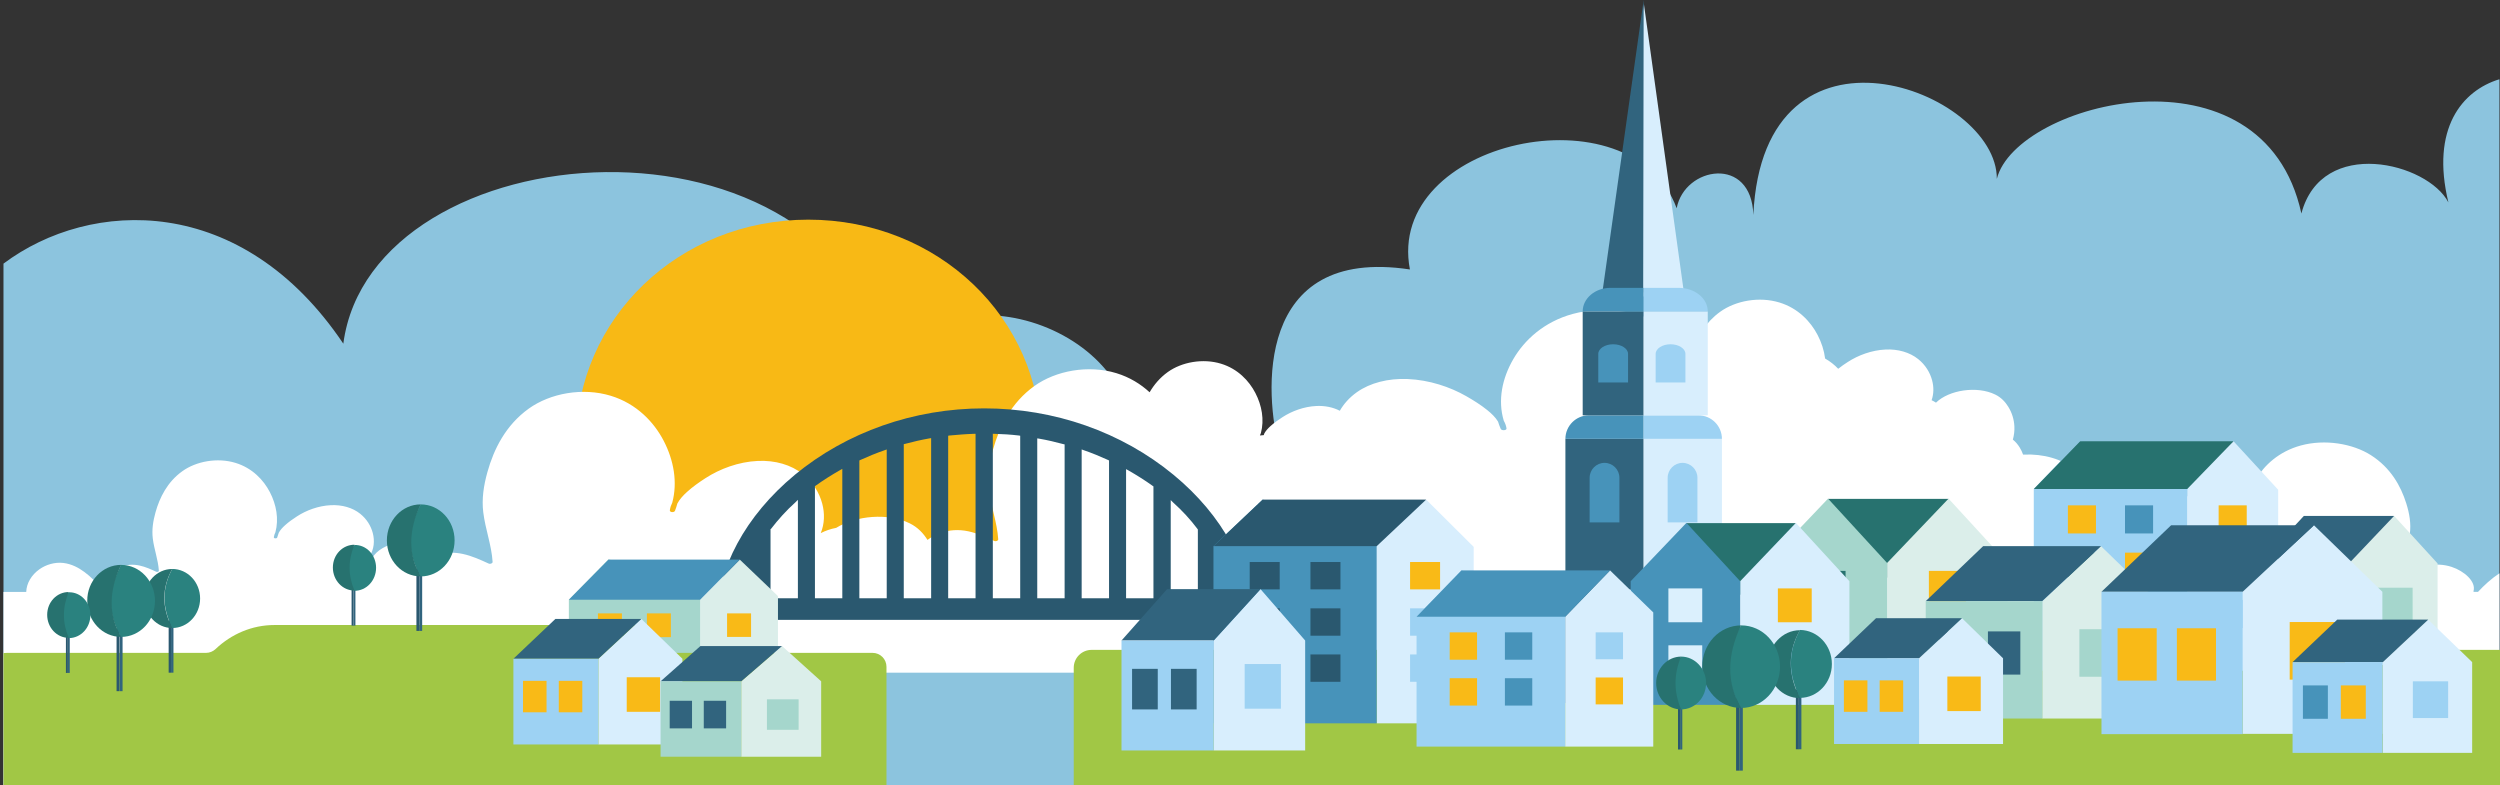 <?xml version="1.0" encoding="UTF-8"?>
<svg id="Laag_1" data-name="Laag 1" xmlns="http://www.w3.org/2000/svg" width="2214.3" height="695.31" viewBox="0 0 2214.3 695.31">
  <rect x="0" y="0" width="2214.3" height="695.31" fill="#333333" stroke="none"/>
  <defs>
    <style>
      .cls-1 {
        fill: #f8b915;
      }

      .cls-2 {
        fill: #f9ba17;
      }

      .cls-3 {
        fill: #fff;
      }

      .cls-4 {
        fill: #9dd2f3;
      }

      .cls-5 {
        fill: #31647e;
      }

      .cls-6 {
        fill: #8cc4de;
      }

      .cls-7 {
        fill: #a5d6cc;
      }

      .cls-8 {
        fill: #dbeeea;
      }

      .cls-9 {
        fill: #dbf0fd;
      }

      .cls-10 {
        fill: #d8eefd;
      }

      .cls-11 {
        fill: #a1c745;
      }

      .cls-12 {
        fill: #27726f;
      }

      .cls-13 {
        fill: #2a827f;
      }

      .cls-14 {
        fill: #2a586f;
      }

      .cls-15 {
        fill: #4793ba;
      }
    </style>
  </defs>
  <g>
    <path class="cls-6" d="m2213.8,695.31V70.18c-32.97,10.01-61.05,43.58-45.21,109.09-18.19-35.22-112.18-58.74-130.2,9.84-33.81-154.94-252.74-98.68-269.76-30.66.6-78.53-206.77-157.22-215.67,31.93-1.48-52.94-60.91-43.01-67.9-5.92-39.56-107.26-258.31-60.45-236.27,54.21-138.27-20.89-128.67,111.51-115.44,159.66-30.42-19.74-78.71-21.34-118.55,15.71-4.95,1.05-9.81,2.24-14.58,3.56,30.33-125.26-166.01-188.65-208.77-90.09-54.95-246.65-462.41-212.51-487.36-23.11C214.29,170.79,80.36,175.62,3.08,233.5v461.81h2210.72Z"/>
    <path class="cls-1" d="m510.35,391.16c0,109.47,91.36,195.52,205.56,195.52s206.14-86.05,206.14-195.52-91.36-196.61-206.14-196.61-205.56,87.69-205.56,196.61"/>
  </g>
  <path class="cls-3" d="m2213.8,695.31v-187.52c-7.4,4.88-13.47,10.56-18.96,16.41h-3.95c-.08-.19-.1-.41-.04-.63,2.43-8.51-8.33-17.84-19.36-21.45-6.82-2.24-14.27-2.64-21.56-1.24-7.05,1.35-13.4,3.95-19.58,6.47-1.25.51-3.08-.15-2.99-1.14.79-11.24,5.55-22.12,7.06-33.3,1.26-9.08-.34-18.17-3.14-27.06-4.82-15.38-13.79-31.53-31.28-42.68-16.23-10.34-40.81-14.39-62.04-8.62-19.55,5.31-32.67,17.71-40.02,30.3-7.59,13.01-10.62,27.84-6.45,41.6.85,1.48,1.45,3.04,1.74,4.66,0,.01,0,.03,0,.05h0c.01.11.06.22.08.35.22,1.5-3.3,1.71-3.9.35-.72-1.62-1.29-3.25-1.8-4.9-1.7-2.83-4.4-5.45-7.29-7.76-4.19-3.38-9.03-6.45-14.02-9.29-10.87-6.23-24.91-10.96-39.48-11.55-13.05-.54-25.23,2.56-34.11,8.87-7.7,5.48-12.47,12.6-14.65,19.87-.05.17-.09.33-.14.5-6.89,3.33-12.81,7.61-17.1,12.71-1.75-.66-3.57-1.24-5.44-1.75,5.02-10.29,5.45-21.77,2.63-32.43-2.93-11-9.35-21.77-19.71-30.07-11.94-9.54-28.34-14.23-45.89-13.42-.17,0-.34.02-.51.03-.77-2.19-1.78-4.33-3.05-6.38-1.57-2.53-3.51-4.92-6.03-6.93,1.09-3.89,1.56-7.87,1.35-11.87-.31-5.91-2.07-11.88-5.42-17.25-2.63-4.23-6.18-8.15-11.49-10.77-16.06-7.91-40.97-4.15-52.52,7.16-1.23-.8-2.53-1.53-3.88-2.17,2-5.7,1.98-11.81.46-17.55-1.84-6.92-5.88-13.69-12.39-18.9-7.51-6-17.81-8.94-28.85-8.43-12.32.56-24.19,5.06-33.39,10.99-2.97,1.9-5.86,3.92-8.55,6.06-3.28-3.44-7.14-6.55-11.6-9.07-.89-7.15-3.2-14.23-6.62-20.81-6.21-11.98-17.31-23.78-33.84-28.82-17.95-5.48-38.74-1.64-52.46,8.2-12.98,9.31-20.41,22.28-24.79,35.21-6.21-8.14-14.03-15.66-23.93-21.97-21.38-13.63-53.76-18.95-81.73-11.36-25.75,6.99-43.05,23.33-52.72,39.91-10,17.14-13.99,36.68-8.5,54.8,1.12,1.95,1.91,4,2.3,6.14,0,.01,0,.04.01.06h-.01c.02.15.08.29.1.46.29,1.97-4.34,2.25-5.14.46-.94-2.13-1.7-4.28-2.38-6.45-2.24-3.73-5.8-7.18-9.61-10.23-5.52-4.45-11.9-8.49-18.48-12.24-14.32-8.21-32.81-14.43-52.01-15.21-17.19-.71-33.24,3.37-44.94,11.68-6.65,4.73-11.63,10.39-15.09,16.43-5.98-3.12-13.17-4.58-20.75-4.23-11.07.51-21.74,4.54-30,9.87-3.79,2.43-7.47,5.05-10.66,7.94-2.2,1.98-4.25,4.21-5.54,6.64-.13.46-.27.91-.41,1.36-1.14.08-2.28.18-3.42.31.23-.72.52-1.42.87-2.11,3.16-11.76.87-24.44-4.9-35.56-5.58-10.76-15.56-21.37-30.41-25.9-16.13-4.93-34.81-1.47-47.14,7.37-7.01,5.03-12.21,11.26-16.11,17.94-7.89-7.28-17.66-13.34-29.41-16.93-24.86-7.59-53.64-2.27-72.65,11.36-20.48,14.69-30.98,35.97-36.63,56.23-3.28,11.71-5.15,23.69-3.67,35.64,1.77,14.72,7.34,29.06,8.27,43.87.1,1.31-2.03,2.17-3.5,1.5-7.24-3.33-14.68-6.75-22.93-8.53-8.54-1.85-17.26-1.32-25.25,1.63-3.82,1.41-7.6,3.48-10.97,5.98-3.63-5.78-8.5-11.12-15.77-14.7-19.16-9.44-47.44-6.87-65.12,4.04-4.87.89-9.5,2.52-13.66,4.65,3.45-8.39,3.59-17.54,1.33-26.09-2.55-9.58-8.14-18.95-17.16-26.17-10.4-8.31-24.67-12.39-39.95-11.68-17.06.78-33.5,7-46.23,15.21-5.84,3.75-11.51,7.79-16.42,12.24-3.39,3.05-6.55,6.5-8.54,10.23-.6,2.17-1.27,4.32-2.11,6.45-.71,1.8-4.82,1.52-4.57-.46.02-.17.08-.32.09-.46h-.01s.01-.05.01-.06c.34-2.13,1.04-4.18,2.04-6.14,4.88-18.12,1.34-37.66-7.56-54.8-8.6-16.59-23.98-32.92-46.87-39.91-24.86-7.6-53.64-2.27-72.65,11.36-20.48,14.69-30.98,35.97-36.63,56.23-3.28,11.71-5.15,23.69-3.67,35.64,1.77,14.72,7.34,29.06,8.27,43.87.1,1.31-2.03,2.17-3.5,1.5-7.24-3.33-14.68-6.75-22.93-8.53-6.91-1.5-13.95-1.44-20.62.21-2.19-2.95-4.99-5.62-8.84-7.52-16.31-8.04-42.81-2.68-50.61,10.74-.85,1.32-3.35.16-2.6-1.13,4.19-6.43,4.78-13.97,2.94-20.9-1.66-6.22-5.28-12.3-11.14-16.99-6.75-5.39-16.01-8.04-25.92-7.58-11.07.51-21.74,4.54-30,9.87-3.79,2.43-7.47,5.05-10.66,7.94-2.2,1.98-4.25,4.21-5.54,6.63-.39,1.41-.83,2.8-1.37,4.19-.46,1.17-3.13.98-2.97-.3.01-.11.05-.21.06-.3h0s0-.03,0-.04c.22-1.39.68-2.72,1.32-3.98,3.16-11.76.87-24.44-4.9-35.56-5.58-10.76-15.56-21.37-30.41-25.9-16.13-4.93-34.81-1.47-47.14,7.37-13.29,9.53-20.11,23.34-23.77,36.49-2.13,7.6-3.34,15.37-2.38,23.13,1.15,9.55,4.76,18.86,5.37,28.47.07.85-1.32,1.41-2.27.97-4.7-2.16-9.52-4.38-14.88-5.53-5.54-1.2-11.2-.86-16.39,1.06-8.38,3.09-16.56,11.06-14.71,18.34.31,1.22-1.83,1.98-2.76.86-4.32-5.2-9.09-10.26-14.97-14.56-5.09-3.76-11.33-7.11-18.59-7.98-7.77-.91-15.49,1.58-21.09,5.51-7.29,5.13-11.57,12.63-11.81,20.13H3.08v171.12h2210.72Z"/>
  <rect class="cls-6" x="773.26" y="595.81" width="190.29" height="99.5"/>
  <path class="cls-14" d="m703.94,420.6c46.14-38.06,105.68-58.9,167.77-58.9s121.63,20.84,167.77,58.9c43.59,35.94,68.89,82.72,69.32,128.43h-474.18c.43-45.5,25.73-92.28,69.32-128.43m332.78,109.3h24.24v-60.81l-.21-.43c-6.38-8.51-13.61-16.37-21.69-23.6l-2.13-2.13v86.97h-.21Zm-39.34,0h24.24v-99.09l-.64-.43c-6.8-4.89-14.25-9.57-21.69-13.82l-1.91-1.06v114.4Zm-39.34,0h24.24v-122.05l-.85-.43c-7.02-3.19-14.25-6.17-21.69-8.72l-1.7-.64v131.83Zm-39.34,0h24.24v-136.3l-1.06-.21c-7.02-1.91-14.25-3.61-21.69-4.89l-1.49-.21v141.62Zm-39.34,0h24.24v-143.96l-1.28-.21c-7.23-.85-14.46-1.28-21.69-1.49h-1.28v145.66h0Zm-39.55,0h24.24v-145.66h-1.28c-7.23.21-14.46.85-21.69,1.49l-1.28.21v143.96h0Zm-39.34,0h24.24v-141.83l-1.49.21c-7.23,1.28-14.67,2.98-21.69,4.89l-1.06.21v136.51Zm-39.34,0h24.24v-131.83l-1.7.64c-7.44,2.55-14.67,5.53-21.69,8.72l-.85.43v122.05Zm-39.34,0h24.24v-114.61l-1.91,1.06c-7.44,4.25-14.88,8.93-21.69,13.82l-.64.43v99.3Zm-39.34-61.24v61.24h24.24v-87.18l-2.13,2.13c-8.08,7.23-15.31,15.31-21.69,23.6l-.43.21Z"/>
  <polygon class="cls-8" points="620.16 631.53 689.06 631.53 689.06 527.98 655.25 495.66 620.16 531.17 620.16 631.53"/>
  <rect class="cls-2" x="643.98" y="543.29" width="21.26" height="20.84"/>
  <rect class="cls-2" x="643.98" y="578.16" width="21.26" height="20.84"/>
  <polygon class="cls-7" points="503.85 631.53 620.16 631.53 620.16 519.26 538.94 495.44 503.85 531.17 503.85 631.53"/>
  <rect class="cls-2" x="529.58" y="543.29" width="21.26" height="21.05"/>
  <rect class="cls-2" x="529.58" y="578.59" width="21.26" height="21.05"/>
  <rect class="cls-2" x="572.96" y="543.29" width="21.26" height="21.05"/>
  <rect class="cls-2" x="572.96" y="578.59" width="21.26" height="21.05"/>
  <polygon class="cls-15" points="503.85 531.17 620.16 531.17 655.25 495.66 538.94 495.66 503.85 531.17"/>
  <path class="cls-11" d="m2214.3,695.31v-119.7H966.87c-8.75,0-15.84,7.09-15.84,15.84v103.86h1263.27Z"/>
  <path class="cls-11" d="m785.17,695.31v-104.73c0-6.81-5.52-12.33-12.33-12.33h-180.95c-6.81,0-12.33-5.52-12.33-12.33s-5.52-12.33-12.33-12.33H243.16c-19.97,0-38.23,8.02-52.22,21.27-2.29,2.17-5.32,3.4-8.48,3.4H6.28c-1.08,0-2.15.06-3.2.18v116.89h782.09Z"/>
  <polygon class="cls-10" points="530 659.39 604.43 659.39 604.43 583.48 568.07 548.18 530 583.48 530 659.39"/>
  <polygon class="cls-5" points="530 583.48 454.73 583.48 491.94 548.18 568.07 548.18 530 583.48"/>
  <rect class="cls-4" x="454.73" y="583.48" width="75.27" height="75.91"/>
  <rect class="cls-2" x="555.1" y="599.85" width="29.56" height="30.62"/>
  <rect class="cls-2" x="494.92" y="603.04" width="20.84" height="27.86"/>
  <rect class="cls-2" x="463.24" y="603.04" width="20.84" height="27.86"/>
  <polygon class="cls-8" points="656.52 670.23 727.33 670.23 727.33 603.46 692.67 572.21 656.52 603.46 656.52 670.23"/>
  <polygon class="cls-5" points="656.52 603.46 585.08 603.46 620.38 572.21 692.67 572.21 656.52 603.46"/>
  <rect class="cls-7" x="585.08" y="603.46" width="71.45" height="66.77"/>
  <rect class="cls-7" x="679.28" y="619.41" width="28.07" height="27"/>
  <rect class="cls-5" x="623.35" y="620.69" width="19.78" height="24.45"/>
  <rect class="cls-5" x="593.16" y="620.69" width="19.78" height="24.45"/>
  <polygon class="cls-8" points="2080.55 589 2159.02 589 2159.02 499.06 2120.53 456.96 2080.55 499.06 2080.55 589"/>
  <polygon class="cls-5" points="2080.55 499.06 2001.45 499.06 2040.58 456.96 2120.53 456.96 2080.55 499.06"/>
  <rect class="cls-7" x="2001.45" y="499.06" width="79.1" height="89.95"/>
  <rect class="cls-7" x="2105.86" y="520.54" width="31.04" height="36.36"/>
  <rect class="cls-5" x="2043.77" y="522.24" width="21.9" height="33.17"/>
  <rect class="cls-5" x="2054.4" y="535.42" width="30.41" height="40.61"/>
  <polygon class="cls-10" points="1456.04 3.61 1491.97 262.61 1419.68 262.61 1456.04 3.61"/>
  <polygon class="cls-5" points="1455.83 0 1455.4 258.99 1419.25 258.99 1455.83 0"/>
  <rect class="cls-5" x="1386.51" y="388.7" width="69.32" height="233.9"/>
  <path class="cls-15" d="m1455.83,367.86h-48.48c-11.48,0-20.84,9.36-20.84,20.84h69.32v-20.84Z"/>
  <rect class="cls-5" x="1401.82" y="275.79" width="54.01" height="92.07"/>
  <path class="cls-15" d="m1455.83,254.95h-29.56c-13.4,0-24.45,9.36-24.45,20.84h54.01v-20.84Z"/>
  <rect class="cls-10" x="1455.83" y="388.7" width="69.32" height="233.9"/>
  <rect class="cls-10" x="1434.35" y="522.24" width="90.8" height="100.36"/>
  <rect class="cls-5" x="1278.06" y="522.24" width="156.29" height="100.36"/>
  <path class="cls-4" d="m1455.83,367.86h48.48c11.48,0,20.84,9.36,20.84,20.84h-69.32v-20.84Z"/>
  <rect class="cls-10" x="1455.83" y="275.79" width="56.77" height="92.07"/>
  <path class="cls-4" d="m1455.83,254.95h31.04c14.25,0,25.73,9.36,25.73,20.84h-56.77v-20.84h0Z"/>
  <path class="cls-4" d="m1490.27,409.96h0c7.23,0,13.18,5.95,13.18,13.18v39.55h-26.37v-39.55c0-7.23,5.95-13.18,13.18-13.18"/>
  <path class="cls-15" d="m1421.17,409.96h0c7.23,0,13.18,5.95,13.18,13.18v39.55h-26.37v-39.55c0-7.23,5.95-13.18,13.18-13.18"/>
  <path class="cls-15" d="m1428.82,304.92h0c7.23,0,13.18,3.83,13.18,8.51v25.3h-26.37v-25.3c0-4.68,5.95-8.51,13.18-8.51"/>
  <path class="cls-4" d="m1479.64,304.92h0c7.23,0,13.18,3.83,13.18,8.51v25.3h-26.37v-25.3c0-4.68,5.95-8.51,13.18-8.51"/>
  <path class="cls-15" d="m1356.1,533.29h0c7.23,0,13.18,3.83,13.18,8.51v25.3h-26.37v-25.3c0-4.68,5.95-8.51,13.18-8.51"/>
  <path class="cls-15" d="m1310.38,533.29h0c7.23,0,13.18,3.83,13.18,8.51v25.3h-26.37v-25.3c0-4.68,5.95-8.51,13.18-8.51"/>
  <polygon class="cls-10" points="1937.24 594.11 2017.83 594.11 2017.83 433.78 1978.27 390.83 1937.24 426.12 1937.24 594.11"/>
  <rect class="cls-2" x="1965.09" y="447.6" width="24.88" height="24.88"/>
  <rect class="cls-4" x="1965.09" y="489.49" width="24.88" height="24.88"/>
  <rect class="cls-4" x="1965.09" y="531.38" width="24.88" height="24.88"/>
  <polygon class="cls-4" points="1801.36 594.11 1937.24 594.11 1937.24 426.12 1842.4 390.61 1801.36 433.14 1801.36 594.11"/>
  <rect class="cls-2" x="1831.56" y="447.6" width="24.88" height="24.88"/>
  <rect class="cls-12" x="1831.56" y="489.49" width="24.88" height="24.88"/>
  <rect class="cls-12" x="1831.56" y="531.38" width="24.88" height="24.88"/>
  <rect class="cls-15" x="1882.16" y="447.6" width="24.88" height="24.88"/>
  <rect class="cls-2" x="1882.16" y="489.49" width="24.88" height="24.88"/>
  <rect class="cls-15" x="1882.16" y="531.38" width="24.88" height="24.88"/>
  <polygon class="cls-12" points="1801.36 433.14 1937.24 433.14 1978.27 390.83 1842.4 390.83 1801.36 433.14"/>
  <polygon class="cls-10" points="1219.37 640.68 1305.28 640.68 1305.28 484.39 1263.18 442.5 1219.37 477.16 1219.37 640.68"/>
  <rect class="cls-2" x="1248.93" y="497.78" width="26.58" height="24.24"/>
  <rect class="cls-4" x="1248.93" y="538.82" width="26.58" height="24.24"/>
  <rect class="cls-4" x="1248.93" y="579.65" width="26.58" height="24.24"/>
  <polygon class="cls-15" points="1074.78 640.68 1219.37 640.68 1219.37 477.16 1118.37 442.5 1074.78 483.75 1074.78 640.68"/>
  <rect class="cls-14" x="1106.89" y="497.78" width="26.58" height="24.24"/>
  <rect class="cls-14" x="1106.89" y="538.82" width="26.58" height="24.24"/>
  <rect class="cls-14" x="1106.89" y="579.65" width="26.58" height="24.24"/>
  <rect class="cls-14" x="1160.69" y="497.78" width="26.58" height="24.24"/>
  <rect class="cls-14" x="1160.69" y="538.82" width="26.58" height="24.24"/>
  <rect class="cls-14" x="1160.69" y="579.65" width="26.58" height="24.24"/>
  <polygon class="cls-14" points="1074.78 483.75 1219.37 483.75 1263.18 442.5 1118.37 442.5 1074.78 483.75"/>
  <rect class="cls-12" x="1619.13" y="441.86" width="106.74" height="69.74"/>
  <polygon class="cls-8" points="1671.44 619.2 1778.18 619.2 1778.18 498.63 1725.87 441.65 1671.44 498.63 1671.44 619.2"/>
  <polygon class="cls-7" points="1564.91 619.2 1671.44 619.2 1671.44 498.63 1619.13 441.65 1564.91 498.63 1564.91 619.2"/>
  <rect class="cls-2" x="1708.44" y="505.65" width="32.96" height="32.96"/>
  <rect class="cls-7" x="1708.44" y="561.15" width="32.96" height="32.96"/>
  <rect class="cls-12" x="1601.69" y="505.65" width="32.96" height="32.96"/>
  <rect class="cls-12" x="1601.69" y="561.15" width="32.96" height="32.96"/>
  <polygon class="cls-10" points="1074.99 664.7 1156.01 664.7 1156.01 567.32 1116.46 521.81 1074.99 567.32 1074.99 664.7"/>
  <polygon class="cls-5" points="1074.99 567.32 993.34 567.32 1033.74 521.81 1116.46 521.81 1074.99 567.32"/>
  <rect class="cls-4" x="993.34" y="567.32" width="81.65" height="97.39"/>
  <rect class="cls-4" x="1102.42" y="588.15" width="32.11" height="39.55"/>
  <rect class="cls-5" x="1037.14" y="592.41" width="22.75" height="35.94"/>
  <rect class="cls-5" x="1002.7" y="592.41" width="22.75" height="35.94"/>
  <rect class="cls-12" x="1493.68" y="463.34" width="96.96" height="63.37"/>
  <polygon class="cls-10" points="1541.31 624.3 1638.06 624.3 1638.06 514.79 1590.64 463.12 1541.31 514.79 1541.31 624.3"/>
  <polygon class="cls-15" points="1444.34 624.3 1541.31 624.3 1541.31 514.79 1493.68 463.12 1444.34 514.79 1444.34 624.3"/>
  <rect class="cls-2" x="1574.69" y="521.17" width="29.98" height="29.98"/>
  <rect class="cls-4" x="1574.69" y="571.57" width="29.98" height="29.98"/>
  <rect class="cls-9" x="1477.73" y="521.17" width="29.98" height="29.98"/>
  <rect class="cls-9" x="1477.73" y="571.57" width="29.98" height="29.98"/>
  <polygon class="cls-10" points="1386.29 661.3 1464.33 661.3 1464.33 542.44 1426.06 505.23 1386.29 546.26 1386.29 661.3"/>
  <rect class="cls-4" x="1413.3" y="560.09" width="24.24" height="23.82"/>
  <rect class="cls-2" x="1413.3" y="600.06" width="24.24" height="23.82"/>
  <polygon class="cls-4" points="1254.67 661.3 1386.29 661.3 1386.29 532.44 1294.43 505.23 1254.67 546.26 1254.67 661.3"/>
  <rect class="cls-2" x="1284.02" y="560.09" width="24.24" height="24.24"/>
  <rect class="cls-2" x="1284.02" y="600.7" width="24.24" height="24.24"/>
  <rect class="cls-15" x="1332.92" y="560.09" width="24.24" height="24.24"/>
  <rect class="cls-15" x="1332.92" y="600.7" width="24.24" height="24.24"/>
  <polygon class="cls-15" points="1254.67 546.26 1386.29 546.26 1426.06 505.23 1294.43 505.23 1254.67 546.26"/>
  <polygon class="cls-8" points="1808.8 636.42 1911.08 636.42 1911.08 532.44 1860.9 483.75 1808.8 532.44 1808.8 636.42"/>
  <polygon class="cls-5" points="1808.8 532.44 1705.67 532.44 1756.49 483.75 1860.9 483.75 1808.8 532.44"/>
  <rect class="cls-7" x="1705.67" y="532.44" width="103.34" height="103.98"/>
  <rect class="cls-7" x="1841.76" y="557.32" width="40.4" height="42.1"/>
  <rect class="cls-5" x="1760.75" y="559.24" width="28.71" height="38.27"/>
  <rect class="cls-5" x="1717.37" y="559.24" width="28.71" height="38.27"/>
  <polygon class="cls-10" points="1699.72 658.96 1774.14 658.96 1774.14 583.05 1737.78 547.54 1699.72 583.05 1699.72 658.96"/>
  <polygon class="cls-5" points="1699.72 583.05 1624.45 583.05 1661.66 547.54 1737.78 547.54 1699.72 583.05"/>
  <rect class="cls-4" x="1624.45" y="583.05" width="75.27" height="75.91"/>
  <rect class="cls-2" x="1724.81" y="599.21" width="29.56" height="30.62"/>
  <rect class="cls-2" x="1664.85" y="602.61" width="20.84" height="27.86"/>
  <rect class="cls-2" x="1633.17" y="602.61" width="20.84" height="27.86"/>
  <polygon class="cls-10" points="1986.36 650.03 2110.11 650.03 2110.11 524.15 2049.51 465.25 1986.36 524.15 1986.36 650.03"/>
  <polygon class="cls-5" points="1986.36 524.15 1861.32 524.15 1922.99 465.25 2049.51 465.25 1986.36 524.15"/>
  <rect class="cls-4" x="1861.32" y="524.15" width="125.03" height="126.09"/>
  <rect class="cls-2" x="2028.03" y="550.94" width="48.91" height="51.03"/>
  <rect class="cls-2" x="1928.09" y="556.47" width="34.66" height="46.35"/>
  <rect class="cls-2" x="1875.57" y="556.47" width="34.66" height="46.35"/>
  <rect class="cls-5" x="1592.98" y="610.69" width="2.55" height="52.95"/>
  <rect class="cls-14" x="1590.64" y="610.69" width="2.55" height="52.95"/>
  <path class="cls-13" d="m1622.53,588.15c0,16.59-12.76,29.98-28.28,29.98-10.42-20.63-10.84-40.61,0-60.18,15.74.21,28.28,13.61,28.28,30.19"/>
  <path class="cls-12" d="m1594.25,558.17c-10.63,18.71-11.06,38.7,0,60.18-15.74,0-28.28-13.4-28.28-29.98s12.76-30.19,28.28-30.19"/>
  <rect class="cls-5" x="1540.67" y="618.14" width="2.98" height="64.43"/>
  <rect class="cls-14" x="1537.69" y="618.14" width="2.98" height="64.43"/>
  <path class="cls-13" d="m1576.6,590.49c0,20.2-15.52,36.57-34.45,36.57-14.25-23.39-14.03-47.84,0-73.15,19.14,0,34.45,16.37,34.45,36.57"/>
  <path class="cls-12" d="m1542.16,553.92c-12.76,26.58-12.97,51.03,0,73.15-19.14,0-34.45-16.37-34.45-36.57s15.31-36.57,34.45-36.57"/>
  <rect class="cls-5" x="1488.15" y="622.6" width="1.91" height="41.25"/>
  <rect class="cls-14" x="1486.23" y="622.6" width="1.91" height="41.25"/>
  <path class="cls-13" d="m1511.11,604.95c0,12.97-9.78,23.39-22.11,23.39-12.55-15.52-12.55-31.26,0-46.78,12.12,0,22.11,10.63,22.11,23.39"/>
  <path class="cls-12" d="m1489,581.56c-6.59,15.52-6.59,31.26,0,46.78-12.12,0-22.11-10.42-22.11-23.39s9.99-23.39,22.11-23.39"/>
  <rect class="cls-5" x="371.38" y="502.67" width="2.55" height="56.14"/>
  <rect class="cls-14" x="368.83" y="502.67" width="2.55" height="56.14"/>
  <path class="cls-13" d="m402.64,478.65c0,17.65-13.4,31.9-29.98,31.9-12.33-20.41-12.12-41.68,0-63.79,16.59,0,29.98,14.25,29.98,31.9"/>
  <path class="cls-12" d="m372.65,446.75c-11.06,23.18-11.27,44.44,0,63.79-16.59,0-29.98-14.25-29.98-31.9s13.4-31.9,29.98-31.9"/>
  <rect class="cls-5" x="313.11" y="518.2" width="1.7" height="35.94"/>
  <rect class="cls-14" x="311.41" y="518.2" width="1.7" height="35.94"/>
  <path class="cls-13" d="m333.1,502.89c0,11.27-8.51,20.41-19.14,20.41-10.84-13.61-10.84-27.22,0-40.61,10.63-.21,19.14,8.93,19.14,20.2"/>
  <path class="cls-12" d="m313.97,482.47c-5.74,13.61-5.74,27.22,0,40.61-10.63,0-19.14-9.14-19.14-20.41s8.51-20.2,19.14-20.2"/>
  <rect class="cls-5" x="151.51" y="549.67" width="2.13" height="46.14"/>
  <rect class="cls-14" x="149.38" y="549.67" width="2.13" height="46.14"/>
  <path class="cls-13" d="m177.24,530.1c0,14.46-11.06,26.15-24.67,26.15-8.93-17.86-9.36-35.3,0-52.31,13.61,0,24.67,11.7,24.67,26.15"/>
  <path class="cls-12" d="m152.57,503.95c-9.14,16.37-9.57,33.81,0,52.31-13.61,0-24.67-11.7-24.67-26.15s11.06-26.15,24.67-26.15"/>
  <rect class="cls-5" x="106.01" y="556.05" width="2.55" height="56.14"/>
  <rect class="cls-14" x="103.24" y="556.05" width="2.55" height="56.14"/>
  <path class="cls-13" d="m137.26,532.23c0,17.65-13.4,31.9-29.98,31.9-12.33-20.41-12.12-41.68,0-63.79,16.59,0,29.98,14.25,29.98,31.9"/>
  <path class="cls-12" d="m107.28,500.33c-11.06,23.18-11.27,44.44,0,63.79-16.59,0-29.98-14.25-29.98-31.9-.21-17.65,13.4-31.9,29.98-31.9"/>
  <rect class="cls-5" x="60.08" y="560.09" width="1.7" height="35.94"/>
  <rect class="cls-14" x="58.38" y="560.09" width="1.7" height="35.94"/>
  <path class="cls-13" d="m80.06,544.78c0,11.27-8.51,20.41-19.14,20.41-10.84-13.61-10.84-27.22,0-40.61,10.63-.21,19.14,8.93,19.14,20.2"/>
  <path class="cls-12" d="m60.93,524.36c-5.74,13.61-5.74,27.22,0,40.61-10.63,0-19.14-9.14-19.14-20.41s8.51-20.2,19.14-20.2"/>
  <polygon class="cls-10" points="2110.54 666.83 2189.64 666.83 2189.64 586.45 2150.72 548.82 2110.54 586.45 2110.54 666.83"/>
  <polygon class="cls-5" points="2110.54 586.45 2030.58 586.45 2070.13 548.82 2150.72 548.82 2110.54 586.45"/>
  <rect class="cls-4" x="2030.58" y="586.45" width="79.74" height="80.38"/>
  <rect class="cls-4" x="2137.11" y="603.46" width="31.26" height="32.53"/>
  <rect class="cls-2" x="2073.32" y="607.08" width="22.11" height="29.56"/>
  <rect class="cls-15" x="2039.73" y="607.08" width="22.11" height="29.56"/>
</svg>